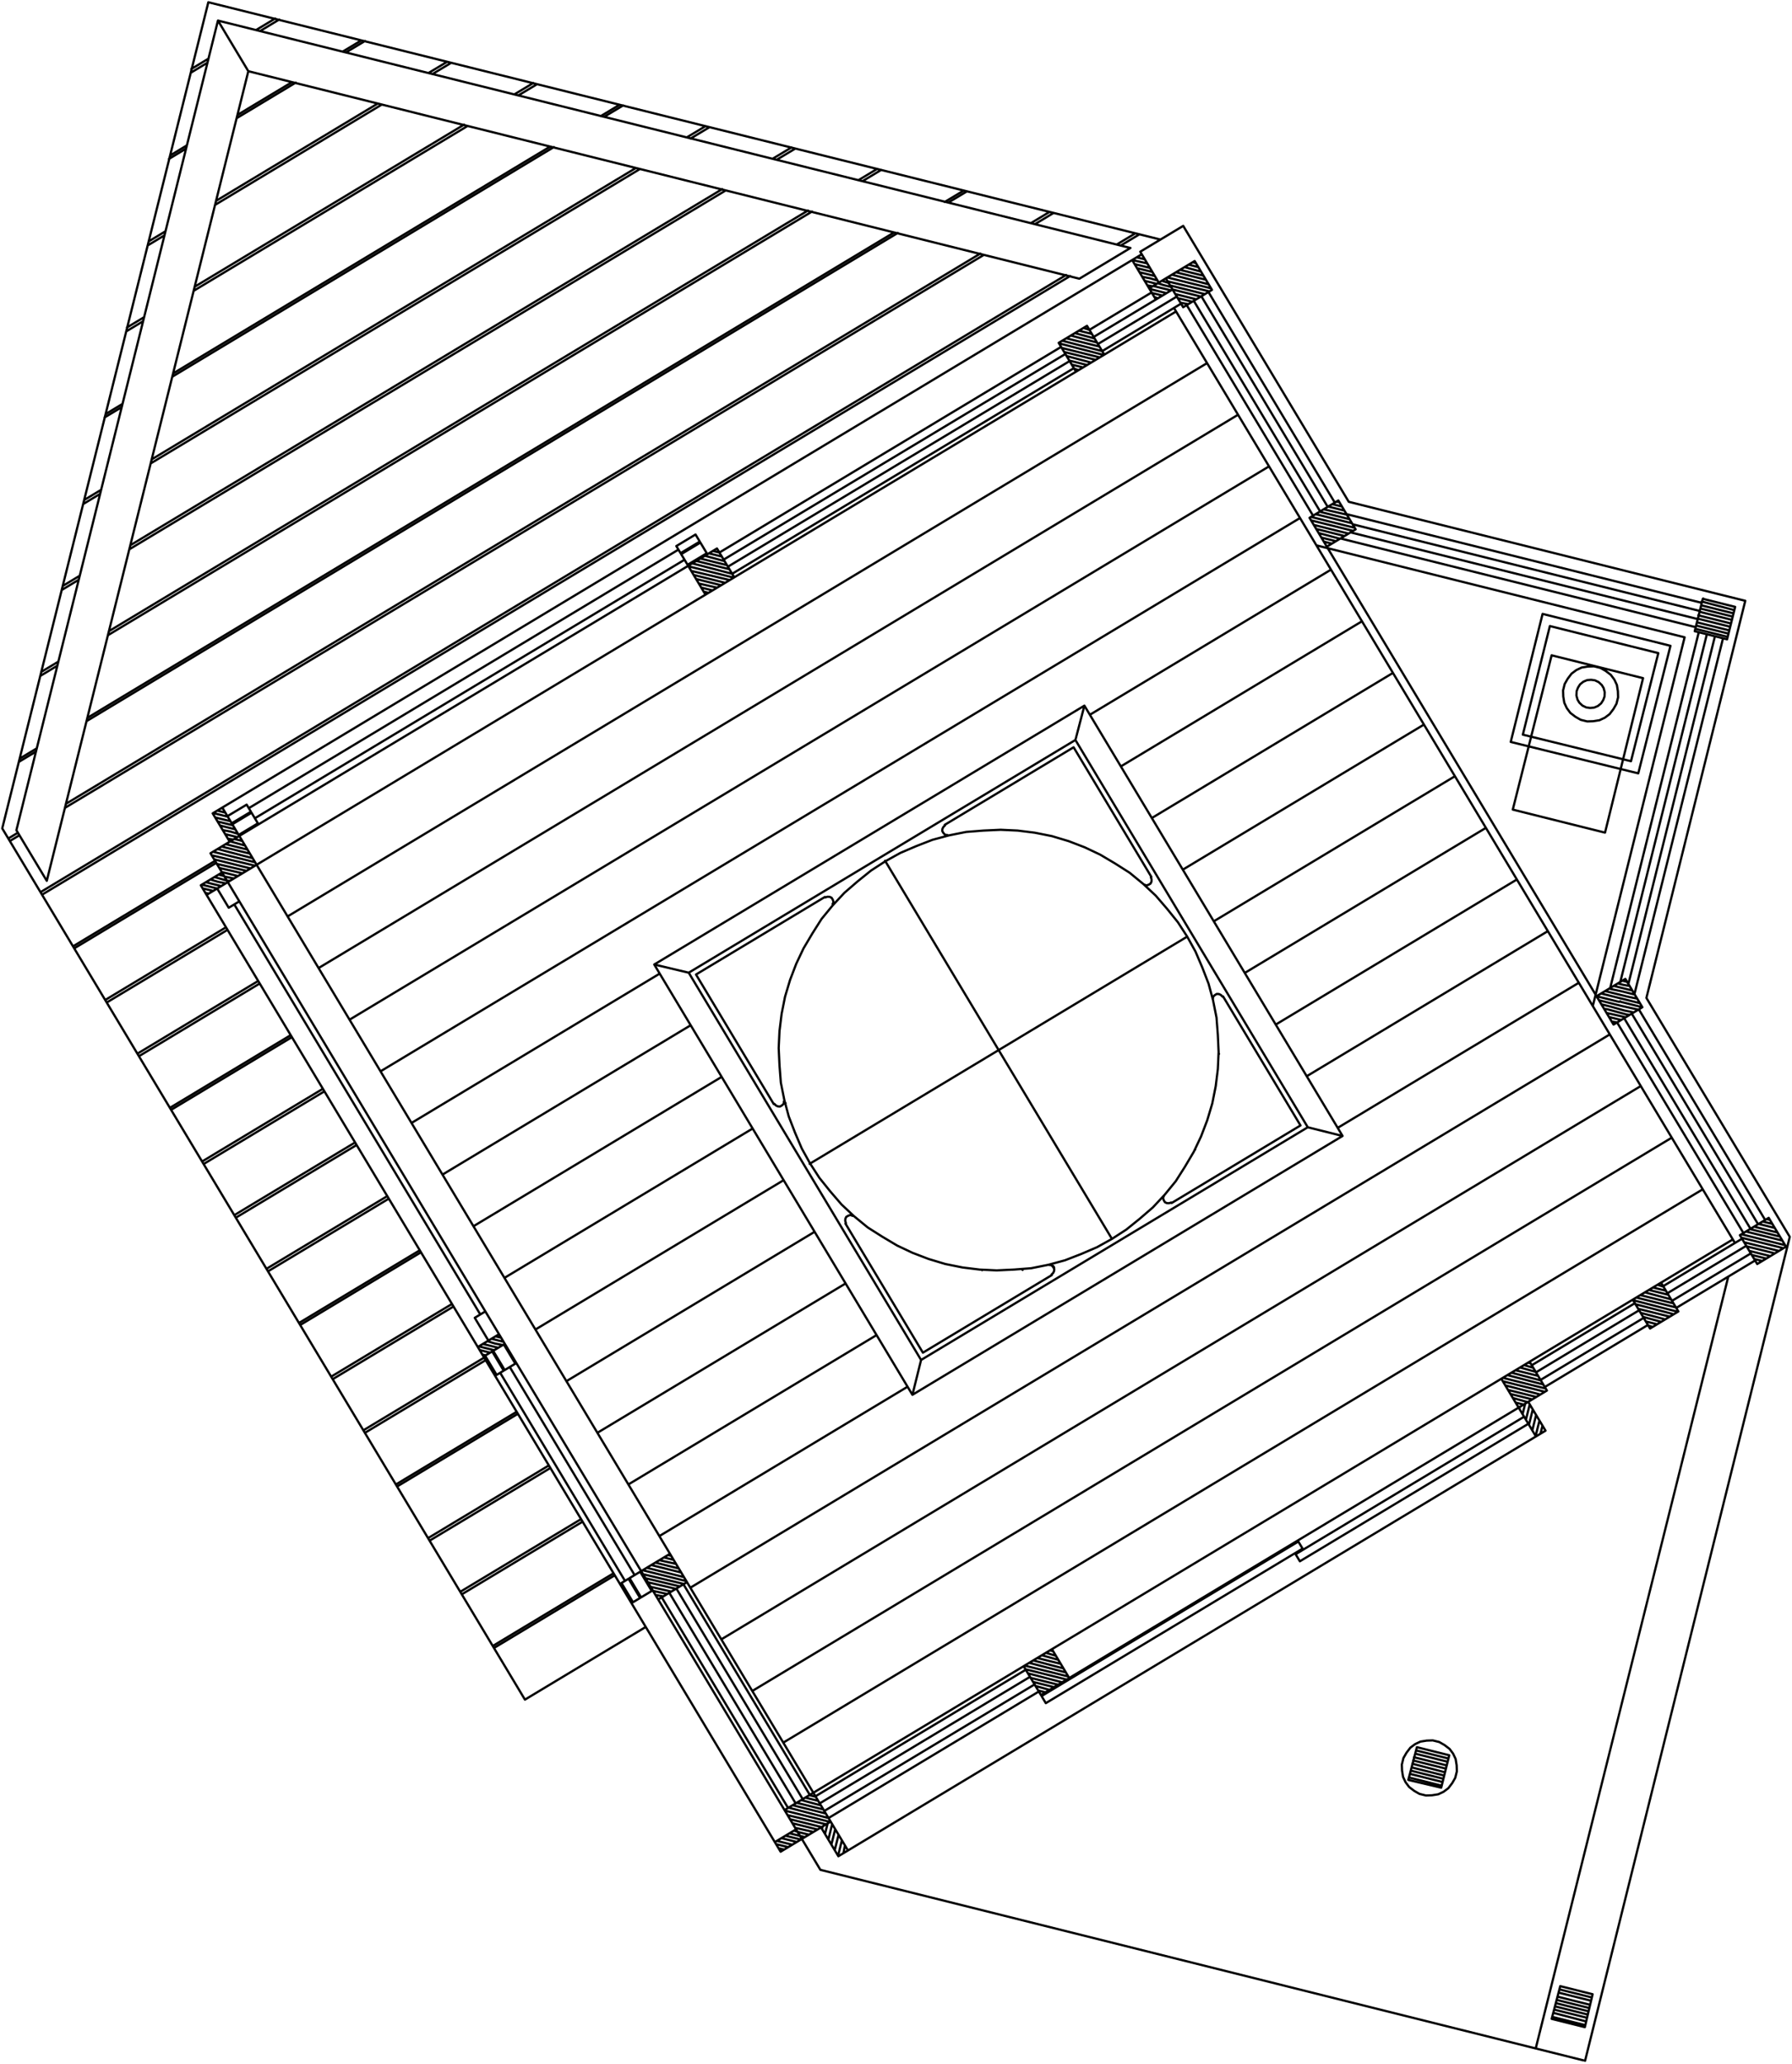 <?xml version="1.0"?>
<svg xmlns="http://www.w3.org/2000/svg" version="1.2" baseProfile="tiny" width="800" height="921" viewBox="0 0 800 921" stroke-linecap="round" stroke-linejoin="round">
<g id="18" fill="none" stroke="black" stroke-width="1">
<path d="M 735 445.27 799 551.89 M 725.07 454.31 781.48 548.29 M 728.46 452.28 784.86 546.25 M 711.07 448.9 774.53 554.62 M 721.91 456.21 778.32 550.19 M 731.62 450.38 788.02 544.35 M 298.2 693.85 299.64 694.21 M 468.71 736.41 470.16 736.77 M 296.39 694.93 300.73 696.02 M 466.91 737.49 471.38 738.8 M 294.36 696.16 301.81 697.82 M 465.1 738.58 472.46 740.61 M 292.56 697.24 303.03 699.86 M 463.07 739.8 473.55 742.41 M 290.75 698.33 304.12 701.66 M 461.26 740.88 474.77 744.45 M 288.72 699.55 305.34 703.7 M 459.46 741.97 475.85 746.25 M 286.92 700.64 306.42 705.5 M 457.43 743.19 476.94 748.06 M 287.05 702.4 305.34 706.77 M 457.79 744.82 476.21 749.42 M 288.14 704.2 303.54 707.86 M 458.88 746.63 474.18 750.64 M 289.22 706.01 301.73 708.94 M 460.1 748.66 472.38 751.72 M 290.44 708.04 299.7 710.16 M 461.18 750.47 470.57 752.81 M 291.53 709.85 297.89 711.25 M 462.26 752.27 468.54 754.03 M 292.61 711.66 296.09 712.33 M 463.49 754.31 466.74 755.12 M 293.83 713.69 294.06 713.56 M 464.57 756.11 464.93 756.2 M 361.3 801.01 364.19 801.73 M 359.49 802.1 365.27 803.54 M 357.69 803.18 366.49 805.57 M 355.65 804.41 367.58 807.38 M 353.85 805.49 368.66 809.19 M 352.04 806.58 369.88 811.22 M 350.37 807.89 370.6 812.94 M 351.59 809.92 368.8 814.02 M 352.68 811.73 366.77 815.24 M 353.76 813.54 364.96 816.33 M 354.98 815.57 363.16 817.42 M 356.07 817.38 361.13 818.64 M 357.15 819.18 359.32 819.72 M 358.36 802.78 301.96 708.81 M 355.2 804.68 298.8 710.71 M 345.91 821.95 92.22 399.31 M 355.39 816.25 96.55 385.02 M 305.12 706.91 361.52 800.88 M 295.41 712.74 351.82 806.71 M 114.56 385.87 363.1 799.93 M 234.35 758.38 1 369.63 M 518.07 106.89 93.01 1 M 93.01 1 1 369.63 M 92.62 27.98 85.17 32.46 M 93.07 26.17 85.4 30.79 M 124.66 8.71 116.31 13.73 M 122.86 8.26 114.51 13.28 M 162.96 18.27 154.61 23.29 M 161.28 18.04 152.94 23.06 M 437.66 113.14 29.44 358.67 M 439.24 113.72 28.99 360.48 M 431.73 85.35 423.38 90.37 M 430.06 85.12 421.71 90.14 M 393.44 75.79 385.09 80.81 M 8 371.56 3.71 374.14 M 8.68 372.69 4.39 375.27 M 316.62 56.81 308.27 61.83 M 314.82 56.36 306.69 61.25 M 278.2 47.03 269.85 52.05 M 276.52 46.8 268.18 51.82 M 239.68 37.61 231.55 42.49 M 238.1 37.02 229.75 42.04 M 201.38 28.05 193.03 33.07 M 199.58 27.6 191.45 32.48 M 391.63 75.34 383.28 80.36 M 354.92 66.37 346.79 71.25 M 353.34 65.78 344.99 70.8 M 468.58 94.54 460.23 99.56 M 470.16 95.13 462.03 100.02 M 674.43 331.05 731.37 345.07 M 731.37 345.07 745.74 288.16 M 745.74 288.16 688.66 273.92 M 688.66 273.92 674.43 331.05 M 679.84 327.8 728.12 339.65 M 728.12 339.65 740.32 291.42 M 740.32 291.42 691.91 279.34 M 691.91 279.34 679.84 327.8 M 675.35 361.24 716.53 371.52 M 716.53 371.52 733.51 302.59 M 733.51 302.59 692.69 292.4 M 692.69 292.4 675.35 361.24 M 752.06 284.36 711.07 448.9 M 761.99 283 723.35 438.14 M 765.6 283.9 726.96 439.04 M 718.83 440.85 758.38 282.1 M 729.67 443.56 769.21 284.8 M 587.69 243.34 752.06 284.36 M 758.82 272.61 603.84 233.93 M 757.92 276.22 602.94 237.55 M 601.13 229.41 759.72 268.99 M 598.43 240.26 757.02 279.84 M 602.12 223.9 779.14 268.08 M 779.14 268.08 735 445.27 M 587.69 243.34 711.07 448.9 M 480.1 330.18 583.83 502.99 M 484.11 314.86 599.36 506.87 M 514 391.27 479.29 333.44 M 479.29 333.44 421.75 368.05 M 530 417.92 525.85 411.51 M 525.85 411.51 521.01 405.5 M 521.01 405.5 515.95 399.63 M 515.95 399.63 510.35 394.39 M 510.35 394.39 504.3 389.42 M 504.3 389.42 497.84 385.31 M 497.84 385.31 491.15 381.34 M 491.15 381.34 484.29 378.09 M 484.29 378.09 477.11 375.33 M 477.11 375.33 469.61 373.08 M 469.61 373.08 461.93 371.55 M 461.93 371.55 454.3 370.6 M 454.3 370.6 446.72 370.25 M 446.72 370.25 438.95 370.61 M 438.95 370.61 431.32 371.21 M 431.32 371.21 423.65 372.75 M 423.65 372.75 416.24 374.74 M 416.24 374.74 409.02 377.55 M 409.02 377.55 401.94 380.58 M 401.94 380.58 395.26 384.29 M 395.12 384.06 445.83 468.55 M 445.83 468.55 530 417.92 M 592.74 244.6 712.2 443.61 M 104.59 403.55 214.42 586.52 M 307.47 434.02 411.2 606.82 M 292.07 430.36 407.33 622.37 M 345.43 492.65 310.72 434.83 M 310.72 434.83 368.27 400.22 M 395.26 384.29 388.85 388.45 M 388.85 388.45 382.85 393.29 M 382.85 393.29 376.98 398.36 M 376.98 398.36 371.75 403.97 M 371.75 403.97 366.78 410.02 M 366.78 410.02 362.68 416.49 M 362.68 416.49 358.71 423.18 M 358.71 423.18 355.46 430.05 M 355.46 430.05 352.71 437.24 M 352.71 437.24 350.46 444.74 M 350.46 444.74 348.93 452.43 M 348.93 452.43 347.99 460.07 M 347.99 460.07 347.63 467.66 M 347.63 467.66 348 475.43 M 348 475.43 348.59 483.07 M 348.59 483.07 350.13 490.75 M 350.13 490.75 352.12 498.16 M 352.12 498.16 354.92 505.39 M 354.92 505.39 357.95 512.49 M 357.95 512.49 361.66 519.17 M 395.12 384.06 445.83 468.55 M 445.83 468.55 361.43 519.31 M 533.36 513.05 533.59 512.92 M 456.37 566.43 456.5 566.66 M 543.99 470.38 544.21 470.25 M 470.18 564.89 470.59 565.57 M 438.44 566.76 438.67 566.63 M 350.49 492.38 350.72 492.24 M 187.41 557.88 133.47 590.32 M 187.95 558.78 134.02 591.22 M 172.9 533.71 118.96 566.15 M 173.58 534.84 119.64 567.28 M 158.53 509.77 104.59 542.21 M 159.2 510.9 105.27 543.34 M 144.15 485.82 90.22 518.26 M 144.83 486.95 90.9 519.39 M 129.78 461.88 75.85 494.32 M 130.32 462.78 76.39 495.22 M 115.27 437.71 61.34 470.15 M 115.95 438.84 62.02 471.28 M 100.9 413.76 46.97 446.2 M 101.58 414.89 47.64 447.33 M 96 384.12 32.59 422.26 M 96.55 385.02 33.14 423.16 M 508.68 104.55 500.33 109.57 M 506.87 104.1 498.52 109.12 M 16.73 395.83 16.46 395.38 M 528.22 100.79 602.12 223.9 M 536.32 132.19 592.73 226.16 M 532.94 134.23 589.35 228.2 M 529.78 136.13 586.19 230.1 M 539.48 130.29 595.89 224.26 M 524.09 137.4 587.69 243.34 M 314.95 265.34 307.22 252.47 M 307.22 252.47 320.08 244.73 M 320.08 244.73 327.81 257.61 M 327.81 257.61 314.95 265.34 M 318.28 245.82 321.17 246.54 M 316.47 246.9 322.25 248.34 M 314.67 247.99 323.47 250.38 M 312.64 249.21 324.56 252.18 M 310.83 250.29 325.64 253.99 M 309.03 251.38 326.86 256.02 M 307.36 252.69 327.59 257.74 M 308.58 254.73 325.78 258.83 M 309.66 256.53 323.75 260.05 M 310.75 258.34 321.95 261.13 M 311.97 260.37 320.14 262.22 M 313.05 262.18 318.11 263.44 M 314.14 263.99 316.3 264.53 M 306.95 252.01 315.53 246.86 M 312.68 242.11 304.1 247.27 M 312.41 241.66 303.83 246.82 M 301.93 243.66 310.51 238.5 M 320.08 244.73 307.22 252.47 M 538.87 162.02 128.39 408.91 M 552.7 185.06 142.22 431.95 M 509.72 113.45 99.24 360.34 M 307.22 252.47 106.83 372.99 M 302.88 245.24 111.07 360.61 M 305.59 249.76 113.78 365.12 M 314.95 265.34 114.56 385.87 M 102.55 375.57 94.95 362.92 M 115.14 367.38 112.29 362.64 M 103.71 367.8 106.56 372.54 M 106.83 372.99 99.24 360.34 M 104.71 369.97 105.07 370.06 M 102.9 371.05 106.29 372.09 M 100.87 372.27 105.93 373.54 M 112.29 362.64 103.71 367.8 M 103.44 367.35 101.54 364.18 M 101.54 364.18 110.12 359.03 M 110.12 359.03 112.02 362.19 M 112.02 362.19 103.44 367.35 M 99.24 360.34 94.95 362.92 M 95.18 362.79 101.68 364.41 M 96.04 364.73 102.9 366.44 M 97.12 366.54 103.99 368.25 M 98.21 368.34 104.71 369.97 M 99.43 370.38 102.9 371.05 M 100.51 372.18 100.87 372.27 M 96.98 361.7 100.6 362.6 M 98.79 360.61 99.51 360.8 M 106.56 372.54 115.14 367.38 M 101.73 374.22 104.13 374.62 M 101.7 393.61 92.22 399.31 M 92.22 399.31 89.64 395.01 M 90.46 396.37 95.15 397.54 M 90.1 394.74 96.96 396.46 M 91.9 393.66 98.4 395.28 M 98.4 395.28 98.77 395.37 M 93.93 392.44 97.32 393.47 M 97.32 393.47 100.8 394.15 M 95.74 391.35 96.1 391.44 M 96.1 391.44 101.29 392.93 M 97.54 390.26 100.07 390.89 M 101.7 393.61 96.96 396.46 M 96.96 396.46 102.11 405.04 M 102.11 405.04 106.85 402.19 M 91.68 398.4 93.12 398.76 M 106.61 373.13 107.1 373.45 M 104.58 374.35 108.19 375.25 M 102.77 375.44 109.41 377.29 M 100.74 376.66 110.49 379.09 M 98.93 377.74 111.58 380.9 M 97.13 378.83 112.8 382.93 M 95.1 380.05 113.88 384.74 M 94.51 381.63 113.88 386.28 M 95.6 383.44 111.85 387.5 M 96.82 385.47 110.05 388.58 M 97.9 387.28 108.24 389.67 M 98.99 389.09 106.21 390.89 M 100.21 391.12 104.41 391.98 M 101.29 392.93 102.6 393.06 M 101.7 393.61 93.97 380.73 M 93.97 380.73 106.83 372.99 M 106.83 372.99 114.56 385.87 M 114.56 385.87 101.7 393.61 M 99.12 389.31 89.64 395.01 M 304.1 247.27 306.95 252.01 M 303.83 246.82 301.93 243.66 M 301.93 243.66 302.88 245.24 M 475.61 157.95 323.07 249.7 M 477.51 161.11 324.97 252.86 M 473.72 154.78 321.17 246.54 M 479.41 164.27 326.86 256.02 M 327.59 257.74 525.04 138.98 M 315.53 246.86 312.68 242.11 M 310.51 238.5 312.41 241.66 M 509.04 112.32 517.31 126.1 M 517.31 126.1 509.04 112.32 M 509.04 112.32 525.06 102.69 M 509.04 112.32 528.22 100.79 M 532.43 117.01 533.88 117.37 M 530.63 118.09 534.96 119.18 M 528.82 119.18 536.18 121.21 M 526.79 120.4 537.27 123.02 M 524.99 121.49 538.35 124.82 M 523.18 122.57 539.57 126.86 M 521.15 123.8 540.66 128.66 M 521.29 125.56 539.94 130.02 M 522.37 127.37 537.9 131.24 M 523.46 129.17 536.1 132.33 M 524.68 131.21 534.07 133.55 M 525.76 133.01 532.26 134.64 M 526.98 135.05 530.46 135.72 M 528.07 136.85 528.43 136.94 M 483.69 146.33 486.35 147.18 M 481.66 147.55 487.44 148.99 M 479.85 148.63 488.66 151.02 M 478.05 149.72 489.74 152.83 M 476.02 150.94 490.83 154.64 M 474.21 152.03 492.05 156.67 M 472.77 153.2 492.77 158.39 M 473.99 155.24 490.97 159.47 M 475.07 157.04 489.16 160.56 M 476.16 158.85 487.13 161.78 M 477.38 160.88 485.33 162.87 M 478.46 162.69 483.52 163.95 M 479.55 164.5 481.49 165.17 M 525.35 132.33 490.15 153.51 M 523.46 129.17 488.25 150.35 M 480.36 165.85 472.63 152.98 M 472.63 152.98 485.27 145.38 M 485.27 145.38 493 158.25 M 493 158.25 480.36 165.85 M 528.2 137.08 520.47 124.2 M 520.47 124.2 533.34 116.47 M 533.34 116.47 541.06 129.34 M 541.06 129.34 528.2 137.08 M 527.25 135.5 492.05 156.67 M 514.11 130.49 486.35 147.18 M 566.53 208.1 156.05 454.99 M 580.36 231.14 169.88 478.03 M 480.1 330.18 307.47 434.02 M 484.11 314.86 292.07 430.36 M 292.07 430.36 307.47 434.02 M 322.17 480.51 211.37 547.15 M 308.34 457.47 197.54 524.11 M 294.51 434.43 183.71 501.07 M 371.7 403.38 372.11 402.52 M 372.11 402.52 371.79 401.48 M 371.79 401.48 371.25 400.58 M 371.25 400.58 370.39 400.17 M 370.39 400.17 369.44 400.12 M 369.44 400.12 368.4 400.44 M 480.1 330.18 484.11 314.86 M 596.57 223.86 597.88 223.99 M 594.76 224.94 599.1 226.02 M 592.96 226.03 600.18 227.83 M 590.93 227.25 601.27 229.64 M 589.12 228.33 602.49 231.67 M 587.32 229.42 603.57 233.48 M 585.28 230.64 604.79 235.51 M 585.29 232.18 604.07 236.87 M 586.51 234.21 602.04 238.09 M 587.59 236.02 600.23 239.17 M 588.67 237.83 598.2 240.4 M 589.9 239.86 596.4 241.48 M 590.98 241.67 594.59 242.57 M 592.06 243.47 592.56 243.79 M 592.34 243.92 584.61 231.05 M 584.61 231.05 597.47 223.31 M 597.47 223.31 605.2 236.19 M 605.2 236.19 592.34 243.92 M 594.19 254.18 486.55 318.93 M 608.02 277.22 500.38 341.97 M 621.85 300.26 514.21 365.01 M 421.88 368.27 421.12 369.04 M 421.12 369.04 420.71 369.9 M 420.71 369.9 420.67 370.85 M 420.67 370.85 421.21 371.75 M 421.21 371.75 421.98 372.52 M 421.98 372.52 422.93 372.57 M 288.29 725.94 234.35 758.38 M 274.46 702.9 220.52 735.34 M 273.91 702 219.98 734.44 M 259.41 677.83 205.47 710.27 M 260.08 678.96 206.15 711.4 M 245.03 653.88 191.1 686.32 M 245.71 655.01 191.78 687.45 M 230.66 629.94 176.73 662.38 M 231.2 630.84 177.27 663.28 M 216.15 605.77 162.22 638.21 M 216.83 606.9 162.9 639.34 M 201.78 581.83 147.85 614.26 M 202.46 582.96 148.52 615.39 M 496.41 552.8 445.83 468.55 M 445.83 468.55 530 417.92 M 496.41 552.8 502.82 548.64 M 502.82 548.64 508.82 543.8 M 508.82 543.8 514.68 538.74 M 514.68 538.74 519.92 533.13 M 519.92 533.13 524.88 527.07 M 524.88 527.07 528.99 520.6 M 528.99 520.6 532.95 513.91 M 532.95 513.91 536.2 507.04 M 536.2 507.04 538.95 499.85 M 538.95 499.85 541.2 492.35 M 541.2 492.35 542.73 484.67 M 542.73 484.67 543.68 477.03 M 543.68 477.03 544.03 469.43 M 544.03 469.43 543.67 461.66 M 543.67 461.66 543.08 454.02 M 543.08 454.02 541.54 446.34 M 541.54 446.34 539.54 438.93 M 539.54 438.93 536.74 431.7 M 536.74 431.7 533.71 424.61 M 533.71 424.61 530 417.92 M 546 444.58 580.58 502.18 M 580.58 502.18 523.04 536.79 M 377.43 545.96 412.01 603.57 M 412.01 603.57 469.55 568.96 M 279.02 705.39 223.29 612.54 M 283.31 702.81 227.58 609.97 M 496.41 552.8 445.83 468.55 M 445.83 468.55 361.43 519.31 M 361.66 519.17 365.82 525.59 M 365.82 525.59 370.65 531.6 M 370.65 531.6 375.71 537.47 M 375.71 537.47 381.31 542.71 M 381.31 542.71 387.37 547.68 M 387.37 547.68 393.83 551.78 M 393.83 551.78 400.51 555.76 M 400.51 555.76 407.38 559.01 M 407.38 559.01 414.56 561.76 M 414.56 561.76 422.05 564.01 M 422.05 564.01 429.73 565.55 M 429.73 565.55 437.36 566.49 M 437.36 566.49 444.95 566.85 M 444.95 566.85 452.71 566.48 M 452.71 566.48 460.34 565.89 M 460.34 565.89 468.02 564.35 M 468.02 564.35 475.42 562.35 M 475.42 562.35 482.64 559.55 M 482.64 559.55 489.73 556.51 M 489.73 556.51 496.41 552.8 M 224.91 599.89 230.06 608.47 M 225.32 611.32 220.17 602.74 M 224.87 611.59 219.72 603.01 M 216.56 604.91 221.71 613.49 M 349.84 526.59 239.03 593.24 M 336 503.55 225.2 570.2 M 222.78 595.33 216.68 585.16 M 216.68 585.16 211.94 588.01 M 211.94 588.01 218.04 598.18 M 345.66 492.52 346.43 493.29 M 346.43 493.29 347.29 493.69 M 347.29 493.69 348.23 493.74 M 348.23 493.74 349.14 493.19 M 349.14 493.19 349.9 492.43 M 349.9 492.43 349.95 491.48 M 377.5 572.68 266.7 639.32 M 363.67 549.63 252.87 616.28 M 230.06 608.47 225.32 611.32 M 221.71 613.49 224.87 611.59 M 380.59 542.53 379.73 542.12 M 379.73 542.12 378.7 542.44 M 378.7 542.44 377.79 542.98 M 377.79 542.98 377.39 543.84 M 377.39 543.84 377.34 544.79 M 377.34 544.79 377.66 545.83 M 649.52 346.35 541.87 411.09 M 635.68 323.31 528.04 388.05 M 510.85 394.7 511.7 395.11 M 511.7 395.11 512.74 394.79 M 512.74 394.79 513.64 394.25 M 513.64 394.25 514.05 393.39 M 514.05 393.39 514.1 392.44 M 514.1 392.44 513.78 391.4 M 663.35 369.39 555.7 434.13 M 677.18 392.43 569.53 457.17 M 545.78 444.71 545.01 443.94 M 545.01 443.94 544.15 443.54 M 544.15 443.54 543.2 443.49 M 543.2 443.49 542.3 444.04 M 542.3 444.04 541.53 444.8 M 541.53 444.8 541.49 445.75 M 718.67 461.55 308.19 708.44 M 732.5 484.59 322.02 731.48 M 583.83 502.99 411.2 606.82 M 599.36 506.87 407.33 622.37 M 285.79 701.31 290.94 709.9 M 286.2 712.75 281.05 704.16 M 285.75 713.02 280.6 704.44 M 277.44 706.34 282.59 714.92 M 293.83 713.69 286.24 701.04 M 286.24 701.04 299.1 693.31 M 299.1 693.31 306.7 705.96 M 306.7 705.96 293.83 713.69 M 405.16 618.76 294.36 685.4 M 391.33 595.72 280.53 662.36 M 281.05 704.16 285.79 701.31 M 280.6 704.44 277.44 706.34 M 277.44 706.34 279.02 705.39 M 469.42 568.73 470.19 567.96 M 470.19 567.96 470.59 567.1 M 470.59 567.1 470.64 566.15 M 470.64 566.15 470.09 565.25 M 470.09 565.25 469.33 564.48 M 469.33 564.48 468.38 564.44 M 411.2 606.82 407.33 622.37 M 290.94 709.9 286.2 712.75 M 282.59 714.92 285.75 713.02 M 724.25 437.59 725.33 437.86 M 725.33 437.86 726.42 438.13 M 722.22 438.81 724.75 439.45 M 724.75 439.45 727.5 439.94 M 720.41 439.9 724.39 440.89 M 724.39 440.89 728.72 441.97 M 718.38 441.12 719.47 441.39 M 728.72 443.51 729.81 443.78 M 719.47 441.39 724.03 442.34 M 724.03 442.34 728.72 443.51 M 716.58 442.21 720.55 443.2 M 726.69 444.73 730.89 445.59 M 720.55 443.2 723.8 444.01 M 723.8 444.01 726.69 444.73 M 714.77 443.29 721.64 445.01 M 724.89 445.82 732.11 447.62 M 721.64 445.01 723.44 445.46 M 723.44 445.46 724.89 445.82 M 712.74 444.52 722.86 447.04 M 733.2 449.43 723.08 446.9 M 723.08 446.9 722.86 447.04 M 723.08 446.9 723.31 446.77 M 713.83 446.32 721.05 448.13 M 731.39 450.51 723.94 448.85 M 723.94 448.85 721.05 448.13 M 714.91 448.13 719.25 449.21 M 729.36 451.74 725.16 450.88 M 725.16 450.88 719.25 449.21 M 716.13 450.16 717.44 450.3 M 727.56 452.82 726.25 452.69 M 726.25 452.69 717.44 450.3 M 717.22 451.97 725.75 453.91 M 718.3 453.78 723.72 455.13 M 719.52 455.81 721.91 456.21 M 720.33 457.17 712.74 444.52 M 712.74 444.52 725.6 436.78 M 725.6 436.78 733.2 449.43 M 733.2 449.43 720.33 457.17 M 691.01 415.47 583.37 480.21 M 704.84 438.51 597.2 503.25 M 519.6 533.63 519.2 534.49 M 519.2 534.49 519.51 535.53 M 519.51 535.53 520.06 536.43 M 520.06 536.43 520.91 536.84 M 520.91 536.84 521.86 536.88 M 521.86 536.88 522.9 536.56 M 583.83 502.99 599.36 506.87 M 716.46 320.23 718.58 318.64 M 718.58 318.64 720.29 316.38 M 720.29 316.38 721.64 314.03 M 721.64 314.03 722.36 311.14 M 722.36 311.14 722.27 308.43 M 722.27 308.43 721.82 305.62 M 721.82 305.62 720.69 303.23 M 720.69 303.23 719.11 301.11 M 719.11 301.11 716.85 299.39 M 716.85 299.39 714.5 298.04 M 714.5 298.04 711.61 297.32 M 711.61 297.32 708.9 297.41 M 708.9 297.41 706.1 297.86 M 706.1 297.86 703.71 298.99 M 703.71 298.99 701.59 300.58 M 701.59 300.58 699.87 302.84 M 699.87 302.84 698.52 305.19 M 698.52 305.19 697.8 308.08 M 697.8 308.08 697.89 310.79 M 697.89 310.79 698.35 313.59 M 698.35 313.59 699.48 315.99 M 699.48 315.99 701.06 318.11 M 701.06 318.11 703.32 319.83 M 703.32 319.83 705.67 321.18 M 705.67 321.18 708.56 321.9 M 708.56 321.9 711.26 321.81 M 711.26 321.81 714.06 321.36 M 714.06 321.36 716.46 320.23 M 759.68 268.4 774.26 272.24 M 759.45 270.08 773.9 273.68 M 759.09 271.52 773.54 275.13 M 758.73 272.97 773.18 276.58 M 758.14 274.55 772.6 278.16 M 757.78 276 772.23 279.61 M 757.56 277.67 772.01 281.28 M 757.2 279.12 771.65 282.72 M 756.84 280.56 771.29 284.17 M 774.62 270.79 760.17 267.18 M 760.17 267.18 756.57 281.65 M 756.57 281.65 771.02 285.26 M 771.02 285.26 774.62 270.79 M 760.17 267.18 760.4 267.05 M 713.34 315.03 714.78 313.85 M 714.78 313.85 715.73 312.36 M 715.73 312.36 716.31 310.78 M 716.31 310.78 716.4 308.88 M 716.4 308.88 715.91 307.03 M 715.91 307.03 715.09 305.67 M 715.09 305.67 713.69 304.36 M 713.69 304.36 711.98 303.55 M 711.98 303.55 710.3 303.33 M 710.3 303.33 708.54 303.46 M 708.54 303.46 706.83 304.19 M 706.83 304.19 705.38 305.36 M 705.38 305.36 704.44 306.86 M 704.44 306.86 703.85 308.44 M 703.85 308.44 703.76 310.34 M 703.76 310.34 704.26 312.19 M 704.26 312.19 705.07 313.54 M 705.07 313.54 706.47 314.85 M 706.47 314.85 708.19 315.67 M 708.19 315.67 709.86 315.89 M 709.86 315.89 711.62 315.75 M 711.62 315.75 713.34 315.03 M 799 551.89 707.62 919.52 M 706.9 919.34 366.24 834.32 M 771.56 569.62 685.59 914.02 M 746.33 507.63 335.85 754.52 M 677.96 628.08 477.34 748.74 M 760.16 530.67 349.68 777.56 M 466.88 759.95 464.98 756.79 M 464.98 756.79 579.61 687.84 M 579.61 687.84 581.51 691 M 581.51 691 466.88 759.95 M 378.56 825.68 685.69 640.95 M 773.58 553.04 363.1 799.93 M 464.71 756.34 456.98 743.46 M 456.98 743.46 469.61 735.86 M 469.61 735.86 477.34 748.74 M 477.34 748.74 464.71 756.34 M 357.97 820.54 350.24 807.66 M 350.24 807.66 363.1 799.93 M 363.1 799.93 370.83 812.8 M 370.83 812.8 357.97 820.54 M 364.05 801.51 457.93 745.04 M 459.82 748.21 365.95 804.67 M 461.86 751.6 367.98 808.06 M 369.88 811.22 463.76 754.76 M 348.49 826.24 345.91 821.95 M 357.97 820.54 355.39 816.25 M 346.46 822.85 351.87 824.2 M 346.82 821.4 353.68 823.12 M 348.85 820.18 354.27 821.54 M 353.18 819.73 357.52 820.81 M 352.46 818.01 357.15 819.18 M 355.39 816.25 345.91 821.95 M 350.65 819.1 353.18 819.73 M 354.49 816.79 356.07 817.38 M 357.97 820.54 366.24 834.32 M 357.97 820.54 348.49 826.24 M 347.54 824.66 350.07 825.29 M 354.27 821.54 355.71 821.9 M 374.36 818.68 372.64 825.55 M 375.85 821.16 374.14 828.03 M 377.2 823.42 376.53 826.9 M 372.86 816.19 371.15 823.06 M 371.51 813.93 369.8 820.8 M 369.48 813.62 368.31 818.32 M 367.22 814.97 366.95 816.06 M 374.27 828.26 366.54 815.38 M 366.54 815.38 370.83 812.8 M 370.83 812.8 378.56 825.68 M 378.56 825.68 374.27 828.26 M 788.7 543.94 790.15 544.3 M 786.9 545.03 791.23 546.11 M 785.09 546.11 792.32 547.92 M 783.06 547.34 793.54 549.95 M 781.25 548.42 794.62 551.76 M 779.45 549.51 795.71 553.56 M 777.42 550.73 796.93 555.6 M 777.42 552.26 796.2 556.95 M 778.64 554.3 794.17 558.17 M 779.72 556.11 792.37 559.26 M 780.94 558.14 790.34 560.48 M 782.03 559.95 788.53 561.57 M 783.11 561.75 786.73 562.65 M 784.33 563.79 784.7 563.88 M 739.96 573.26 742.62 574.12 M 737.93 574.48 743.71 575.92 M 736.12 575.57 744.79 577.73 M 734.32 576.65 746.01 579.76 M 732.29 577.87 747.1 581.57 M 730.48 578.96 748.18 583.38 M 729.04 580.14 749.04 585.32 M 730.12 581.94 747.24 586.41 M 731.34 583.98 745.43 587.49 M 732.43 585.78 743.4 588.71 M 733.51 587.59 741.59 589.8 M 734.73 589.62 739.79 590.89 M 735.82 591.43 737.76 592.11 M 784.47 564.01 776.74 551.14 M 776.74 551.14 789.6 543.4 M 789.6 543.4 797.33 556.27 M 797.33 556.27 784.47 564.01 M 736.63 592.79 728.9 579.91 M 728.9 579.91 741.54 572.31 M 741.54 572.31 749.27 585.18 M 749.27 585.18 736.63 592.79 M 677.96 628.08 670.23 615.2 M 670.23 615.2 682.87 607.6 M 682.87 607.6 690.59 620.47 M 690.59 620.47 677.96 628.08 M 682.19 608.01 683.27 608.28 M 680.38 609.09 684.49 610.31 M 678.58 610.18 685.58 612.12 M 676.55 611.4 686.66 613.92 M 674.74 612.48 687.88 615.96 M 672.94 613.57 688.97 617.76 M 670.9 614.79 690.05 619.57 M 670.91 616.33 689.69 621.02 M 671.99 618.14 687.66 622.24 M 673.21 620.17 685.85 623.32 M 674.3 621.98 684.05 624.41 M 675.38 623.78 682.02 625.63 M 676.6 625.82 680.21 626.72 M 677.69 627.62 678.41 627.8 M 729.85 581.49 683.81 609.18 M 777.69 552.72 742.49 573.89 M 731.75 584.65 685.71 612.34 M 733.78 588.04 687.75 615.73 M 735.68 591.2 689.64 618.89 M 580.3 696.65 578.4 693.49 M 578.4 693.49 680.4 632.14 M 680.4 632.14 682.3 635.3 M 682.3 635.3 580.3 696.65 M 685.77 631.37 684.06 638.24 M 687.26 633.85 685.55 640.73 M 688.62 636.11 687.72 639.73 M 684.28 628.88 682.57 635.76 M 682.92 626.63 681.21 633.5 M 680.89 626.31 679.72 631.01 M 678.41 627.8 678.36 628.75 M 685.69 640.95 677.96 628.08 M 677.96 628.08 682.24 625.5 M 682.24 625.5 689.97 638.37 M 689.97 638.37 685.69 640.95 M 779.59 555.88 744.38 577.05 M 781.62 559.27 746.42 580.44 M 783.52 562.43 748.32 583.6 M 632.18 781.04 646.63 784.65 M 631.82 782.49 646.27 786.1 M 631.24 784.07 645.69 787.68 M 630.87 785.52 645.33 789.13 M 630.51 786.97 645.1 790.8 M 630.29 788.64 644.74 792.25 M 629.93 790.09 644.38 793.69 M 629.57 791.53 644.02 795.14 M 628.98 793.11 643.43 796.72 M 646.99 783.2 632.54 779.6 M 632.54 779.6 628.71 794.2 M 628.71 794.2 643.39 797.67 M 643.39 797.67 646.99 783.2 M 644.47 799.48 646.59 797.89 M 646.59 797.89 648.31 795.63 M 648.31 795.63 649.66 793.28 M 649.66 793.28 650.38 790.39 M 650.38 790.39 650.29 787.68 M 650.29 787.68 649.84 784.88 M 649.84 784.88 648.71 782.48 M 648.71 782.48 647.13 780.36 M 647.13 780.36 644.87 778.64 M 644.87 778.64 642.52 777.29 M 642.52 777.29 639.63 776.57 M 639.63 776.57 636.92 776.66 M 636.92 776.66 634.12 777.11 M 634.12 777.11 631.73 778.24 M 631.73 778.24 629.61 779.83 M 629.61 779.83 627.89 782.09 M 627.89 782.09 626.54 784.44 M 626.54 784.44 625.82 787.33 M 625.82 787.33 625.91 790.04 M 625.91 790.04 626.36 792.84 M 626.36 792.84 627.49 795.24 M 627.49 795.24 629.08 797.36 M 629.08 797.36 631.33 799.08 M 631.33 799.08 633.68 800.43 M 633.68 800.43 636.57 801.15 M 636.57 801.15 639.28 801.06 M 639.28 801.06 642.08 800.61 M 642.08 800.61 644.47 799.48 M 696.18 887.67 710.63 891.27 M 695.82 889.11 710.27 892.72 M 695.37 890.92 709.82 894.53 M 695.01 892.37 709.46 895.97 M 694.65 893.81 709.1 897.42 M 694.29 895.26 708.74 898.87 M 693.93 896.71 708.38 900.31 M 693.57 898.15 708.15 901.98 M 693.12 899.96 707.57 903.57 M 710.99 889.83 696.54 886.22 M 696.54 886.22 692.71 900.82 M 692.71 900.82 707.52 904.52 M 707.52 904.52 710.99 889.83 M 710.99 889.83 696.54 886.22 M 696.54 886.22 692.71 900.82 M 692.71 900.82 707.52 904.52 M 707.52 904.52 710.99 889.83 M 710.99 889.83 696.54 886.22 M 696.54 886.22 692.71 900.82 M 692.71 900.82 707.52 904.52 M 707.52 904.52 710.99 889.83 M 710.99 889.83 696.54 886.22 M 696.54 886.22 692.71 900.82 M 692.71 900.82 707.52 904.52 M 707.52 904.52 710.99 889.83 M 225.36 599.62 215.88 605.32 M 215.88 605.32 213.3 601.03 M 214.12 602.38 218.81 603.55 M 213.76 600.75 220.62 602.47 M 215.56 599.67 222.42 601.38 M 217.59 598.45 220.98 599.48 M 220.98 599.48 224.46 600.16 M 219.4 597.36 219.76 597.45 M 219.76 597.45 224.82 598.71 M 221.2 596.28 223.73 596.91 M 215.34 604.41 216.78 604.78 M 222.78 595.33 213.3 601.03 M 513.03 128.68 505.43 116.03 M 517.31 126.1 509.72 113.45 M 513.38 124.16 516.77 125.2 M 510.99 125.29 516.41 126.65 M 509.72 113.45 505.43 116.03 M 505.43 116.03 512.16 117.52 M 506.52 117.84 513.38 119.55 M 507.6 119.65 514.47 121.36 M 508.69 121.45 515.55 123.17 M 509.91 123.49 513.38 124.16 M 507.46 114.81 511.08 115.71 M 512.21 127.33 514.61 127.73 M 513.03 128.68 517.31 126.1 M 516.01 133.65 513.03 128.68 M 513.03 128.68 520.47 124.2 M 520.47 124.2 523.46 129.17 M 523.46 129.17 516.01 133.65 M 519.53 127.23 522.78 128.04 M 514.83 127.6 522.78 129.58 M 516.86 126.37 519.53 127.23 M 513.16 128.91 520.75 130.8 M 514.25 130.71 518.94 131.89 M 515.33 132.52 516.91 133.11 M 518.67 125.29 521.69 126.24 M 7.32 370.44 20.88 393.02 M 20.88 393.02 110.86 31.77 M 110.86 31.77 481.87 124.36 M 504.66 110.65 97.3 9.18 M 97.3 9.18 7.32 370.44 M 97.3 9.18 110.86 31.77 M 504.66 110.65 481.87 124.36 M 477.76 123.15 18.76 399.22 M 475.95 122.69 18.08 398.09 M 400.81 103.94 38.62 321.79 M 399.14 103.72 38.98 320.34 M 362.52 94.38 48.17 283.45 M 360.71 93.93 48.62 281.65 M 324 84.96 57.72 245.12 M 322.42 84.38 58.17 243.31 M 285.71 75.4 67.49 206.65 M 283.9 74.95 67.72 204.98 M 247.28 65.62 76.9 168.1 M 245.61 65.4 77.49 166.51 M 208.76 56.2 86.45 129.77 M 207.18 55.61 86.9 127.96 M 170.47 46.64 96.23 91.3 M 168.66 46.19 96.45 89.63 M 132.04 36.86 105.64 52.74 M 130.37 36.64 106.22 51.16 M 83.43 64.87 75.98 69.35 M 83.07 66.31 75.4 70.93 M 73.88 103.2 66.44 107.68 M 73.43 105.01 65.99 109.49 M 64.34 141.53 56.66 146.14 M 63.89 143.34 56.44 147.82 M 54.7 180.22 47.25 184.7 M 54.34 181.67 46.67 186.28 M 44.7 220.36 37.25 224.84 M 45.15 218.56 37.7 223.03 M 35.6 256.89 28.16 261.37 M 35.15 258.69 27.71 263.17 M 26.06 295.22 18.38 299.83 M 25.61 297.03 17.93 301.64 M 16.42 333.91 8.97 338.39 M 16.06 335.36 8.39 339.97 M 222.78 595.33 225.36 599.62"/>
</g>
</svg>